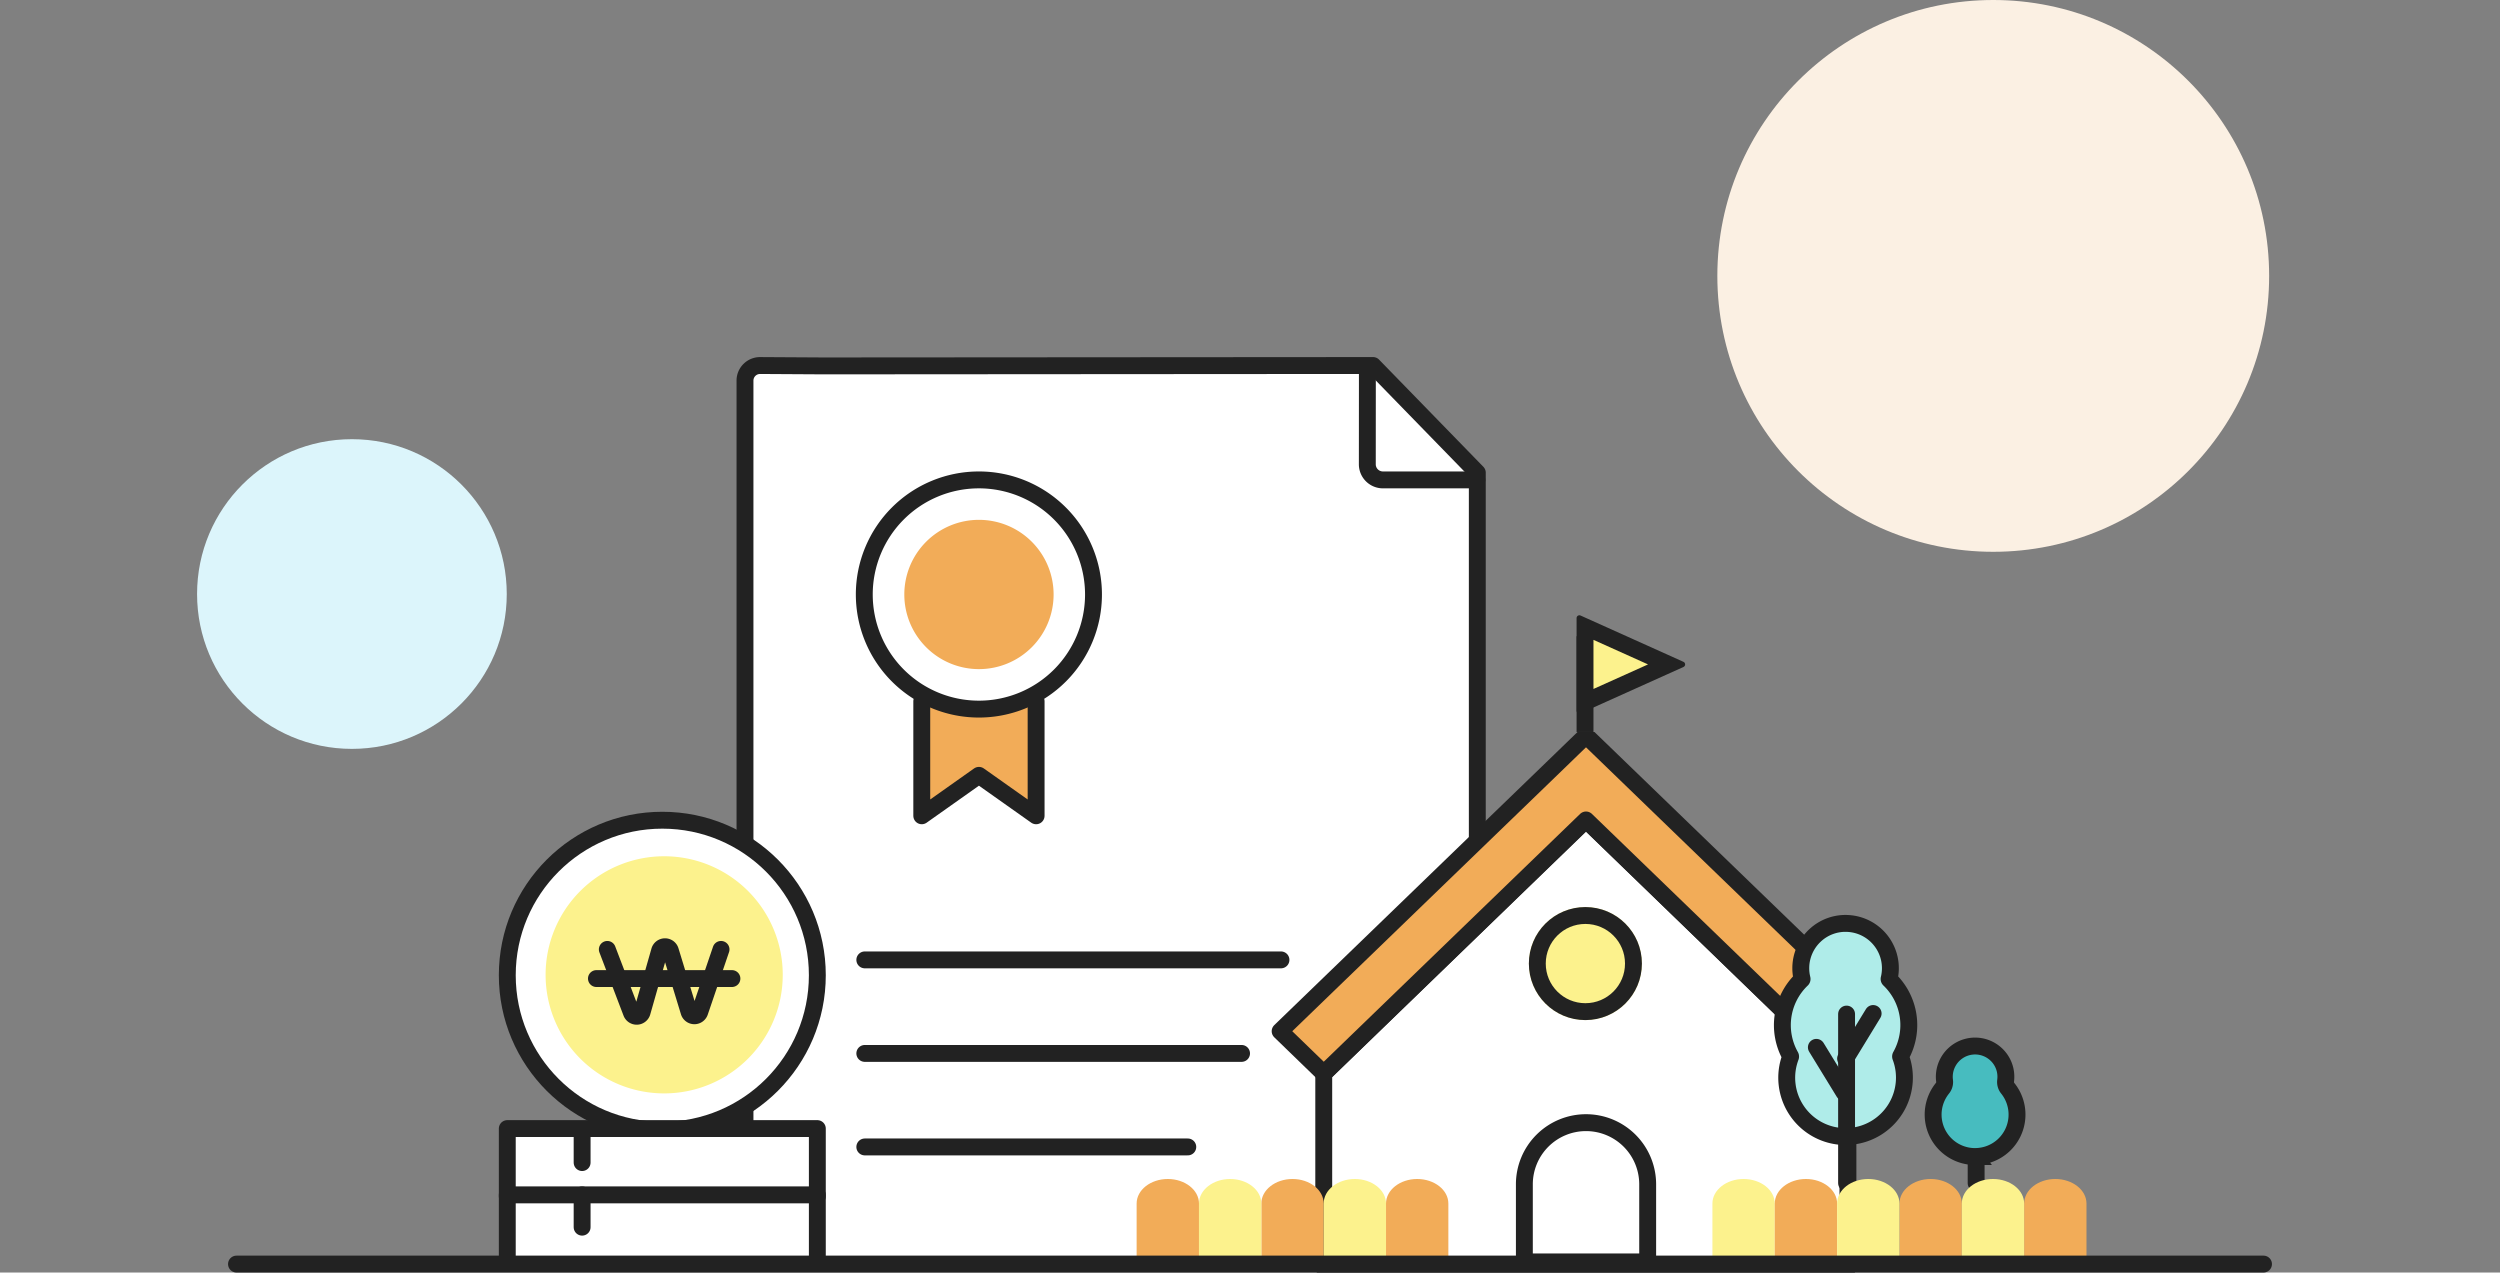 <svg xmlns="http://www.w3.org/2000/svg" xmlns:xlink="http://www.w3.org/1999/xlink" width="444" height="226" viewBox="0 0 444 226">
  <rect x="0" y="0" width="444" height="226" fill="#808080" stroke="none"/>
  <defs>
    <style>
      .cls-1, .cls-16, .cls-6 {
        fill: none;
      }

      .cls-2 {
        fill: rgba(255,191,191,0.5);
        opacity: 0;
      }

      .cls-3 {
        fill: #dcf5fb;
      }

      .cls-4 {
        fill: #fbf0e3;
      }

      .cls-11, .cls-5 {
        fill: #fff;
      }

      .cls-11, .cls-12, .cls-13, .cls-16, .cls-6, .cls-9 {
        stroke: #222;
        stroke-width: 3px;
      }

      .cls-16, .cls-6 {
        stroke-linecap: round;
      }

      .cls-6 {
        stroke-linejoin: round;
      }

      .cls-7 {
        fill: #f2ac58;
      }

      .cls-15, .cls-8, .cls-9 {
        fill: #fcf28d;
      }

      .cls-10 {
        clip-path: url(#clip-path);
      }

      .cls-12 {
        fill: #afece9;
      }

      .cls-12, .cls-13 {
        stroke-miterlimit: 10;
      }

      .cls-13 {
        fill: #47bcbf;
      }

      .cls-14 {
        fill: #222;
      }

      .cls-17, .cls-18 {
        stroke: none;
      }

      .cls-18 {
        fill: #222;
      }
    </style>
    <clipPath id="clip-path">
      <rect id="사각형_461121" data-name="사각형 461121" class="cls-1" width="214" height="96" transform="translate(0 0.251)"/>
    </clipPath>
  </defs>
  <g id="SWKDIFDT2400_1" transform="translate(39 44.282)">
    <g id="deco">
      <rect id="BG" class="cls-2" width="444" height="226" transform="translate(-39 -44.282)"/>
      <circle id="타원_561" data-name="타원 561" class="cls-3" cx="27.5" cy="27.5" r="27.5" transform="translate(-4 33.718)"/>
      <circle id="타원_562" data-name="타원 562" class="cls-4" cx="49" cy="49" r="49" transform="translate(266 -44.282)"/>
    </g>
    <g id="img">
      <g id="문서" transform="translate(36.753 19.136)">
        <path id="패스_3263" data-name="패스 3263" class="cls-5" d="M56.557,160.263V4.18A2.679,2.679,0,0,1,59.252,1.5l11.16.067,97.681-.07,18.523,19.032V159.916"/>
        <path id="패스_3264" data-name="패스 3264" class="cls-6" d="M56.557,160.263V4.18A2.679,2.679,0,0,1,59.252,1.5l11.16.067,97.681-.07,18.523,19.032V159.916"/>
        <line id="선_193" data-name="선 193" class="cls-6" x2="66.911" transform="translate(77.836 123.668)"/>
        <line id="선_194" data-name="선 194" class="cls-6" x2="73.911" transform="translate(77.836 107.057)"/>
        <line id="선_195" data-name="선 195" class="cls-6" x2="57.363" transform="translate(77.836 140.278)"/>
        <path id="패스_3265" data-name="패스 3265" class="cls-6" d="M176.339,2.441l-.012,16.632a2.774,2.774,0,0,0,2.734,2.813h16.711" transform="translate(-9.245 -0.073)"/>
        <g id="그룹_626274" data-name="그룹 626274" transform="translate(77.836 21.813)">
          <path id="패스_2654" data-name="패스 2654" class="cls-7" d="M318.279,135.464v20.353l-10.154-7.184-10.154,7.184V135.464" transform="translate(-287.854 -96.164)"/>
          <path id="패스_2655" data-name="패스 2655" class="cls-6" d="M318.279,135.464v20.353l-10.154-7.184-10.154,7.184V135.464" transform="translate(-287.854 -96.164)"/>
          <path id="패스_2656" data-name="패스 2656" class="cls-5" d="M310.306,145.206a20.353,20.353,0,1,1,20.309-20.352,20.351,20.351,0,0,1-20.309,20.352" transform="translate(-290 -104.5)"/>
          <path id="패스_2657" data-name="패스 2657" class="cls-6" d="M310.306,145.206a20.353,20.353,0,1,1,20.309-20.352A20.351,20.351,0,0,1,310.306,145.206Z" transform="translate(-290 -104.5)"/>
          <path id="패스_2658" data-name="패스 2658" class="cls-7" d="M308.8,136.6a13.256,13.256,0,1,1,13.228-13.256A13.255,13.255,0,0,1,308.8,136.6" transform="translate(-288.498 -102.995)"/>
          <path id="패스_2659" data-name="패스 2659" class="cls-1" d="M308.8,136.6a13.256,13.256,0,1,1,13.228-13.256A13.255,13.255,0,0,1,308.8,136.6Z" transform="translate(-288.498 -102.995)"/>
        </g>
      </g>
      <g id="동전탑" transform="translate(-6.151 0.787)">
        <path id="패스_2802" data-name="패스 2802" class="cls-5" d="M112.311,128.134A27.534,27.534,0,1,1,84.776,100.6a27.534,27.534,0,0,1,27.534,27.533"/>
        <circle id="타원_557" data-name="타원 557" class="cls-6" cx="27.533" cy="27.533" r="27.533" transform="translate(57.244 100.601)"/>
        <path id="패스_2803" data-name="패스 2803" class="cls-8" d="M106.147,128.044A21.058,21.058,0,1,1,85.09,106.986a21.058,21.058,0,0,1,21.058,21.058" transform="translate(0.019 0.017)"/>
        <path id="패스_2804" data-name="패스 2804" class="cls-6" d="M74.962,123.487l4.28,11.221a1,1,0,0,0,1.9-.083l3.1-10.878a1,1,0,0,1,1.923-.018l3.305,10.826a1,1,0,0,0,1.908.03l3.779-11.1" transform="translate(0.049 0.061)"/>
        <line id="선_79" data-name="선 79" class="cls-6" x2="24.066" transform="translate(73.076 128.724)"/>
        <path id="패스_2805" data-name="패스 2805" class="cls-5" d="M57.244,167.251V155.218H112.31v12.033" transform="translate(0 0.15)"/>
        <path id="패스_2806" data-name="패스 2806" class="cls-6" d="M57.244,167.251V155.218H112.31v12.033" transform="translate(0 0.15)"/>
        <line id="선_80" data-name="선 80" class="cls-6" y2="5.736" transform="translate(70.536 155.668)"/>
        <path id="패스_2807" data-name="패스 2807" class="cls-5" d="M57.244,178.43V166.958H112.31V178.43" transform="translate(0 0.182)"/>
        <path id="패스_2808" data-name="패스 2808" class="cls-6" d="M57.244,178.43V166.958H112.31V178.43" transform="translate(0 0.182)"/>
        <line id="선_81" data-name="선 81" class="cls-6" y2="5.736" transform="translate(70.536 167.14)"/>
      </g>
      <g id="어린이집" transform="translate(145 99.799)">
        <g id="그룹_626341" data-name="그룹 626341" transform="translate(-3)">
          <path id="사각형_461155" data-name="사각형 461155" class="cls-9" d="M10.95,0h0A10.95,10.95,0,0,1,21.9,10.95v13.78a0,0,0,0,1,0,0H0a0,0,0,0,1,0,0V10.95A10.95,10.95,0,0,1,10.95,0Z" transform="translate(89.727 55.303)"/>
        </g>
        <path id="패스_3401" data-name="패스 3401" class="cls-5" d="M179.624,71.876,133.083,26.793,86.531,71.876l0,34.461h93.1Z" transform="translate(-35.434 -25.304)"/>
        <g id="그룹_626288" data-name="그룹 626288" transform="translate(0 -14.333)">
          <g id="그룹_626287" data-name="그룹 626287" class="cls-10">
            <path id="패스_3402" data-name="패스 3402" class="cls-6" d="M179.624,71.876,133.083,26.793,86.531,71.876l0,34.461h93.1Z" transform="translate(-35.434 -10.972)"/>
          </g>
        </g>
        <path id="패스_3403" data-name="패스 3403" class="cls-7" d="M182.066,54.01l-49.454-47.8L127.736,1.5l-4.572,4.429L73.415,54.01l7.746,7.508,46.58-45.028,46.58,45.028Z" transform="translate(-30.064 -14.947)"/>
        <g id="그룹_626290" data-name="그룹 626290" transform="translate(0 -14.333)">
          <g id="그룹_626289" data-name="그룹 626289" class="cls-10">
            <path id="패스_3404" data-name="패스 3404" class="cls-6" d="M182.066,54.01l-49.454-47.8L127.736,1.5l-4.572,4.429L73.415,54.01l7.746,7.508,46.58-45.028,46.58,45.028Z" transform="translate(-30.064 -0.614)"/>
            <g id="타원_572" data-name="타원 572" class="cls-9" transform="translate(87.526 31.344)">
              <circle class="cls-17" cx="10.038" cy="10.038" r="10.038"/>
              <circle class="cls-1" cx="10.038" cy="10.038" r="8.538"/>
            </g>
          </g>
        </g>
        <path id="사각형_461123" data-name="사각형 461123" class="cls-11" d="M10.95,0h0A10.95,10.95,0,0,1,21.9,10.95v13.78a0,0,0,0,1,0,0H0a0,0,0,0,1,0,0V10.95A10.95,10.95,0,0,1,10.95,0Z" transform="translate(86.727 55.303)"/>
        <g id="그룹_626294" data-name="그룹 626294" transform="translate(106.535 -17.421)">
          <g id="그룹_626339" data-name="그룹 626339" transform="translate(26.014 37.34)">
            <g id="나무">
              <path id="패스_3406" data-name="패스 3406" class="cls-12" d="M20.985,125.3a10.455,10.455,0,0,1-9.77-14.156.148.148,0,0,0-.008-.127,11.224,11.224,0,0,1,2.024-13.619.116.116,0,0,0,.03-.109A7.963,7.963,0,0,1,15.542,89.6a7.894,7.894,0,0,1,5.952-2.143,7.956,7.956,0,0,1,7.225,9.832.111.111,0,0,0,.033.1,11.224,11.224,0,0,1,2.024,13.618.157.157,0,0,0-.006.133,10.466,10.466,0,0,1-8.829,14.108Q21.461,125.3,20.985,125.3Z" transform="translate(-9.764 -87.444)"/>
              <line id="선_264" data-name="선 264" class="cls-6" y2="30.015" transform="translate(11.403 16.099)"/>
              <line id="선_265" data-name="선 265" class="cls-6" x1="4.892" y2="8.011" transform="translate(11.228 15.996)"/>
              <line id="선_266" data-name="선 266" class="cls-6" x1="4.903" y1="8.004" transform="translate(6.038 22.007)"/>
            </g>
            <g id="나무-2" data-name="나무" transform="translate(26.776 21.769)">
              <path id="패스_3405" data-name="패스 3405" class="cls-13" d="M55.221,141.888a7.559,7.559,0,0,1-.864-.049A7.447,7.447,0,0,1,49.41,129.8a1.766,1.766,0,0,0,.41-1.338,5.363,5.363,0,0,1-.051-.737,5.47,5.47,0,0,1,10.8-1.221,5.524,5.524,0,0,1,.089,1.933,1.771,1.771,0,0,0,.394,1.348,7.448,7.448,0,0,1-5.833,12.1Z" transform="translate(-47.786 -122.257)"/>
              <line id="선_263" data-name="선 263" class="cls-6" y1="4.377" transform="translate(7.637 19.968)"/>
            </g>
          </g>
        </g>
        <g id="그룹_626328" data-name="그룹 626328" transform="translate(95.842 -31)">
          <rect id="사각형_461154" data-name="사각형 461154" class="cls-14" width="3" height="17" transform="translate(0.158 -0.082)"/>
          <g id="다각형_1" data-name="다각형 1" class="cls-15" transform="translate(20.158 -4.082) rotate(90)">
            <path class="cls-17" d="M 15.68 18.5 L 2.32 18.5 L 9 3.655 L 15.68 18.5 Z"/>
            <path class="cls-18" d="M 9 7.311 L 4.64 17 L 13.36 17 L 9 7.311 M 9 0.718 C 9.184 0.718 9.368 0.817 9.456 1.013 L 17.683 19.295 C 17.832 19.626 17.59 20 17.227 20 L 0.773 20 C 0.41 20 0.168 19.626 0.317 19.295 L 8.544 1.013 C 8.632 0.817 8.816 0.718 9 0.718 Z"/>
          </g>
        </g>
        <g id="그룹_626340" data-name="그룹 626340" transform="translate(120.126 65.313)">
          <path id="패스_3561" data-name="패스 3561" class="cls-8" d="M89.48,149.9v-10.36c0-2.407-2.479-4.359-5.536-4.359s-5.536,1.952-5.536,4.359V149.9Z" transform="translate(-78.408 -135.186)"/>
          <path id="패스_3562" data-name="패스 3562" class="cls-7" d="M100.552,149.9v-10.36c0-2.407-2.479-4.359-5.536-4.359s-5.536,1.952-5.536,4.359V149.9Z" transform="translate(-78.408 -135.186)"/>
          <path id="패스_3563" data-name="패스 3563" class="cls-7" d="M122.7,149.9v-10.36c0-2.407-2.479-4.359-5.536-4.359s-5.536,1.952-5.536,4.359V149.9Z" transform="translate(-78.408 -135.186)"/>
          <path id="패스_3564" data-name="패스 3564" class="cls-8" d="M111.625,149.9v-10.36c0-2.407-2.479-4.359-5.536-4.359s-5.536,1.952-5.536,4.359V149.9Z" transform="translate(-78.408 -135.186)"/>
          <path id="패스_3565" data-name="패스 3565" class="cls-7" d="M144.842,149.9v-10.36c0-2.407-2.479-4.359-5.536-4.359s-5.536,1.952-5.536,4.359V149.9Z" transform="translate(-78.408 -135.186)"/>
          <path id="패스_3566" data-name="패스 3566" class="cls-8" d="M133.77,149.9v-10.36c0-2.407-2.479-4.359-5.536-4.359s-5.536,1.952-5.536,4.359V149.9Z" transform="translate(-78.408 -135.186)"/>
        </g>
        <g id="그룹_628325" data-name="그룹 628325" transform="translate(6.794 65.313)">
          <path id="패스_3562-2" data-name="패스 3562" class="cls-7" d="M100.552,149.9v-10.36c0-2.407-2.479-4.359-5.536-4.359s-5.536,1.952-5.536,4.359V149.9Z" transform="translate(-78.408 -135.186)"/>
          <path id="패스_3563-2" data-name="패스 3563" class="cls-7" d="M122.7,149.9v-10.36c0-2.407-2.479-4.359-5.536-4.359s-5.536,1.952-5.536,4.359V149.9Z" transform="translate(-78.408 -135.186)"/>
          <path id="패스_3564-2" data-name="패스 3564" class="cls-8" d="M111.625,149.9v-10.36c0-2.407-2.479-4.359-5.536-4.359s-5.536,1.952-5.536,4.359V149.9Z" transform="translate(-78.408 -135.186)"/>
          <path id="패스_3565-2" data-name="패스 3565" class="cls-7" d="M144.842,149.9v-10.36c0-2.407-2.479-4.359-5.536-4.359s-5.536,1.952-5.536,4.359V149.9Z" transform="translate(-78.408 -135.186)"/>
          <path id="패스_3566-2" data-name="패스 3566" class="cls-8" d="M133.77,149.9v-10.36c0-2.407-2.479-4.359-5.536-4.359s-5.536,1.952-5.536,4.359V149.9Z" transform="translate(-78.408 -135.186)"/>
        </g>
      </g>
      <path id="line" class="cls-16" d="M0,0H360" transform="translate(3 180.218)"/>
    </g>
  </g>
</svg>
